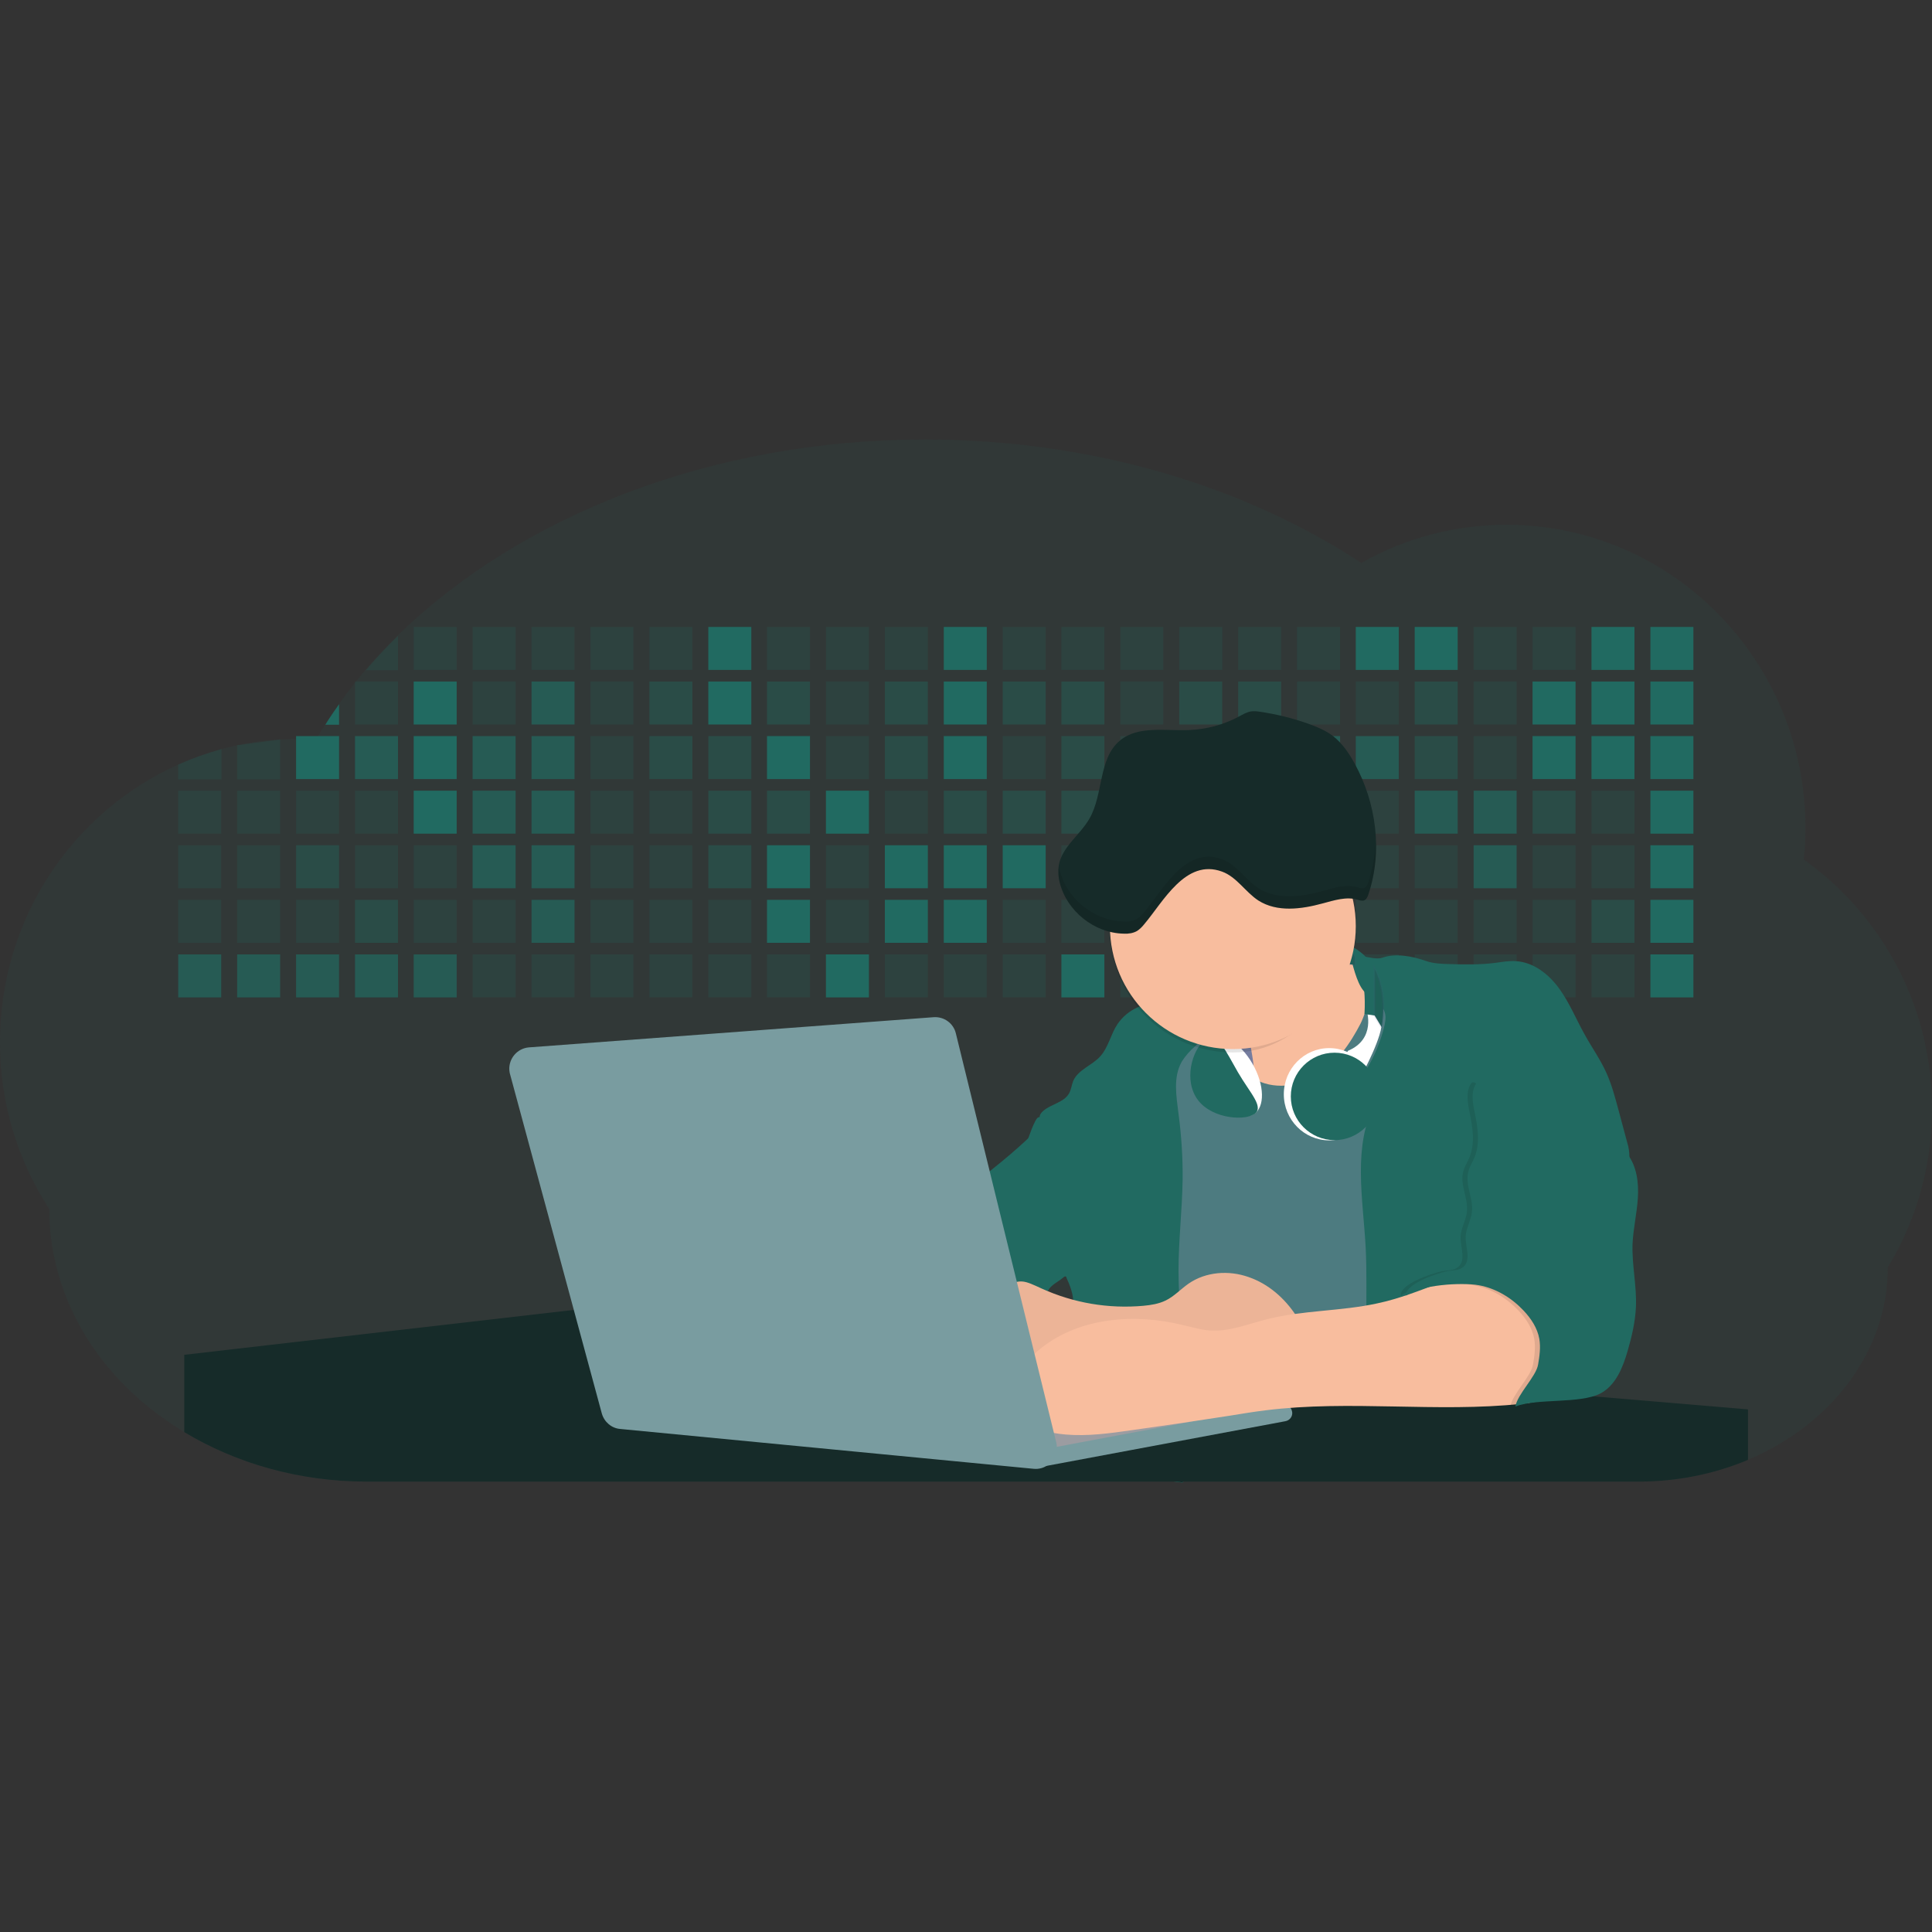<?xml version="1.0" encoding="utf-8"?>
<!-- Generator: Adobe Illustrator 21.0.2, SVG Export Plug-In . SVG Version: 6.00 Build 0)  -->
<svg version="1.1" id="Layer_1" xmlns="http://www.w3.org/2000/svg" xmlns:xlink="http://www.w3.org/1999/xlink" x="0px" y="0px"
	 viewBox="0 0 800 800" style="enable-background:new 0 0 800 800;" xml:space="preserve">
<rect x="0" y="0" width="800" height="800" fill="#333333" stroke="none"/>
<style type="text/css">
	.st0{opacity:0.1;fill:#216A61;enable-background:new    ;}
	.st1{opacity:0.2;fill:#216A61;enable-background:new    ;}
	.st2{fill:#216A61;}
	.st3{opacity:0.7;fill:#216A61;enable-background:new    ;}
	.st4{opacity:0.4;fill:#216A61;enable-background:new    ;}
	.st5{fill:#767D9F;}
	.st6{fill:#F8BD9E;}
	.st7{fill:#4D7B80;}
	.st8{fill:#162B29;}
	.st9{fill:#9C9CA1;}
	.st10{fill:#799CA0;}
	.st11{opacity:5.000000e-02;enable-background:new    ;}
	.st12{opacity:0.1;enable-background:new    ;}
	.st13{fill:#FFFFFF;}
	.st14{opacity:0.1;stroke:#4C4981;stroke-miterlimit:10;enable-background:new    ;}
</style>
<path class="st0" d="M800,459.1c0,11.7-1.6,23.4-4.8,34.7c-3.1,10.9-7.6,21.3-13.5,31c0,35-23.7,65.3-58,79.7c-14.3,6-29.7,9-45.3,9
	H151.9c-28.1,0-54.2-7.6-75.6-20.5c-6.1-3.7-11.9-7.9-17.4-12.5c-23.8-20.4-38.5-48.7-38.5-79.9C7,480-0.1,456,0,431.5
	c0-51.3,30.3-95.4,73.8-114.9c5.8-2.6,11.7-4.7,17.8-6.4c2.2-0.6,4.3-1.1,6.5-1.6c5.9-1.3,11.8-2.1,17.8-2.4
	c2.2-0.1,4.3-0.2,6.5-0.2h1.2c2.4,0,4.8,0.1,7.2,0.2l0.8-1.3c1-1.6,1.9-3.2,3-4.8c1.8-2.9,3.7-5.7,5.7-8.5c2.1-2.9,4.3-5.8,6.5-8.7
	l0.6-0.7c1.3-1.6,2.6-3.2,3.9-4.8c4.2-4.9,8.6-9.6,13.3-14.2C215.2,213.9,294.2,182,383,182c69.1,0,132.3,19.3,180.7,51.1
	c18.3-10.4,39-15.8,60.1-15.8c68.3,0,123.8,56.2,123.8,125.5c0,4.4-0.2,8.8-0.7,13.1C780.3,379.7,800.1,418.1,800,459.1z"/>
<path class="st1" d="M164.8,263.3v14.2h-13.3C155.7,272.6,160.1,267.9,164.8,263.3z"/>
<rect x="171.3" y="259.6" class="st1" width="17.8" height="17.8"/>
<rect x="195.7" y="259.6" class="st1" width="17.8" height="17.8"/>
<rect x="220.1" y="259.6" class="st1" width="17.8" height="17.8"/>
<rect x="244.5" y="259.6" class="st1" width="17.8" height="17.8"/>
<rect x="268.9" y="259.6" class="st1" width="17.8" height="17.8"/>
<rect x="293.3" y="259.6" class="st2" width="17.8" height="17.8"/>
<rect x="317.6" y="259.6" class="st1" width="17.8" height="17.8"/>
<rect x="342" y="259.6" class="st1" width="17.8" height="17.8"/>
<rect x="366.4" y="259.6" class="st1" width="17.8" height="17.8"/>
<rect x="390.8" y="259.6" class="st2" width="17.8" height="17.8"/>
<rect x="415.2" y="259.6" class="st1" width="17.8" height="17.8"/>
<rect x="439.5" y="259.6" class="st1" width="17.8" height="17.8"/>
<rect x="463.9" y="259.6" class="st1" width="17.8" height="17.8"/>
<rect x="488.3" y="259.6" class="st1" width="17.8" height="17.8"/>
<rect x="512.7" y="259.6" class="st1" width="17.8" height="17.8"/>
<rect x="537.1" y="259.6" class="st1" width="17.8" height="17.8"/>
<rect x="561.4" y="259.6" class="st2" width="17.8" height="17.8"/>
<rect x="585.8" y="259.6" class="st2" width="17.8" height="17.8"/>
<rect x="610.2" y="259.6" class="st1" width="17.8" height="17.8"/>
<rect x="634.6" y="259.6" class="st1" width="17.8" height="17.8"/>
<rect x="659" y="259.6" class="st2" width="17.8" height="17.8"/>
<rect x="683.4" y="259.6" class="st2" width="17.8" height="17.8"/>
<path class="st2" d="M140.4,291.6v8.5h-5.7C136.5,297.2,138.4,294.4,140.4,291.6z"/>
<rect x="147" y="282.2" class="st1" width="17.8" height="17.8"/>
<rect x="171.3" y="282.2" class="st2" width="17.8" height="17.8"/>
<rect x="195.7" y="282.2" class="st1" width="17.8" height="17.8"/>
<rect x="220.1" y="282.2" class="st3" width="17.8" height="17.8"/>
<rect x="244.5" y="282.2" class="st1" width="17.8" height="17.8"/>
<rect x="268.9" y="282.2" class="st4" width="17.8" height="17.8"/>
<rect x="293.3" y="282.2" class="st2" width="17.8" height="17.8"/>
<rect x="317.6" y="282.2" class="st4" width="17.8" height="17.8"/>
<rect x="342" y="282.2" class="st1" width="17.8" height="17.8"/>
<rect x="366.4" y="282.2" class="st4" width="17.8" height="17.8"/>
<rect x="390.8" y="282.2" class="st2" width="17.8" height="17.8"/>
<rect x="415.2" y="282.2" class="st4" width="17.8" height="17.8"/>
<rect x="439.5" y="282.2" class="st4" width="17.8" height="17.8"/>
<rect x="463.9" y="282.2" class="st1" width="17.8" height="17.8"/>
<rect x="488.3" y="282.2" class="st4" width="17.8" height="17.8"/>
<rect x="512.7" y="282.2" class="st4" width="17.8" height="17.8"/>
<rect x="537.1" y="282.2" class="st1" width="17.8" height="17.8"/>
<rect x="561.4" y="282.2" class="st1" width="17.8" height="17.8"/>
<rect x="585.8" y="282.2" class="st4" width="17.8" height="17.8"/>
<rect x="610.2" y="282.2" class="st1" width="17.8" height="17.8"/>
<rect x="634.6" y="282.2" class="st2" width="17.8" height="17.8"/>
<rect x="659" y="282.2" class="st2" width="17.8" height="17.8"/>
<rect x="683.4" y="282.2" class="st2" width="17.8" height="17.8"/>
<path class="st1" d="M91.7,310.2v12.5H73.8v-6.1C79.6,314,85.5,311.9,91.7,310.2z"/>
<polygon class="st1" points="116,306.2 116,322.7 98.2,322.7 98.2,308.6 "/>
<rect x="122.6" y="304.8" class="st2" width="17.8" height="17.8"/>
<rect x="147" y="304.8" class="st3" width="17.8" height="17.8"/>
<rect x="171.3" y="304.8" class="st2" width="17.8" height="17.8"/>
<rect x="195.7" y="304.8" class="st3" width="17.8" height="17.8"/>
<rect x="220.1" y="304.8" class="st3" width="17.8" height="17.8"/>
<rect x="244.5" y="304.8" class="st1" width="17.8" height="17.8"/>
<rect x="268.9" y="304.8" class="st4" width="17.8" height="17.8"/>
<rect x="293.3" y="304.8" class="st4" width="17.8" height="17.8"/>
<rect x="317.6" y="304.8" class="st2" width="17.8" height="17.8"/>
<rect x="342" y="304.8" class="st1" width="17.8" height="17.8"/>
<rect x="366.4" y="304.8" class="st4" width="17.8" height="17.8"/>
<rect x="390.8" y="304.8" class="st2" width="17.8" height="17.8"/>
<rect x="415.2" y="304.8" class="st1" width="17.8" height="17.8"/>
<rect x="439.5" y="304.8" class="st4" width="17.8" height="17.8"/>
<rect x="463.9" y="304.8" class="st1" width="17.8" height="17.8"/>
<rect x="488.3" y="304.8" class="st2" width="17.8" height="17.8"/>
<rect x="512.7" y="304.8" class="st1" width="17.8" height="17.8"/>
<rect x="537.1" y="304.8" class="st3" width="17.8" height="17.8"/>
<rect x="561.4" y="304.8" class="st3" width="17.8" height="17.8"/>
<rect x="585.8" y="304.8" class="st4" width="17.8" height="17.8"/>
<rect x="610.2" y="304.8" class="st1" width="17.8" height="17.8"/>
<rect x="634.6" y="304.8" class="st2" width="17.8" height="17.8"/>
<rect x="659" y="304.8" class="st2" width="17.8" height="17.8"/>
<rect x="683.4" y="304.8" class="st2" width="17.8" height="17.8"/>
<rect x="73.8" y="327.4" class="st1" width="17.8" height="17.8"/>
<rect x="98.2" y="327.4" class="st1" width="17.8" height="17.8"/>
<rect x="122.6" y="327.4" class="st1" width="17.8" height="17.8"/>
<rect x="147" y="327.4" class="st1" width="17.8" height="17.8"/>
<rect x="171.3" y="327.4" class="st2" width="17.8" height="17.8"/>
<rect x="195.7" y="327.4" class="st3" width="17.8" height="17.8"/>
<rect x="220.1" y="327.4" class="st3" width="17.8" height="17.8"/>
<rect x="244.5" y="327.4" class="st1" width="17.8" height="17.8"/>
<rect x="268.9" y="327.4" class="st1" width="17.8" height="17.8"/>
<rect x="293.3" y="327.4" class="st4" width="17.8" height="17.8"/>
<rect x="317.6" y="327.4" class="st4" width="17.8" height="17.8"/>
<rect x="342" y="327.4" class="st2" width="17.8" height="17.8"/>
<rect x="366.4" y="327.4" class="st1" width="17.8" height="17.8"/>
<rect x="390.8" y="327.4" class="st4" width="17.8" height="17.8"/>
<rect x="415.2" y="327.4" class="st4" width="17.8" height="17.8"/>
<rect x="439.5" y="327.4" class="st4" width="17.8" height="17.8"/>
<rect x="463.9" y="327.4" class="st4" width="17.8" height="17.8"/>
<rect x="488.3" y="327.4" class="st1" width="17.8" height="17.8"/>
<rect x="512.7" y="327.4" class="st1" width="17.8" height="17.8"/>
<rect x="537.1" y="327.4" class="st1" width="17.8" height="17.8"/>
<rect x="561.4" y="327.4" class="st1" width="17.8" height="17.8"/>
<rect x="585.8" y="327.4" class="st3" width="17.8" height="17.8"/>
<rect x="610.2" y="327.4" class="st3" width="17.8" height="17.8"/>
<rect x="634.6" y="327.4" class="st4" width="17.8" height="17.8"/>
<rect x="659" y="327.4" class="st1" width="17.8" height="17.8"/>
<rect x="683.4" y="327.4" class="st2" width="17.8" height="17.8"/>
<rect x="73.8" y="350" class="st1" width="17.8" height="17.8"/>
<rect x="98.2" y="350" class="st1" width="17.8" height="17.8"/>
<rect x="122.6" y="350" class="st4" width="17.8" height="17.8"/>
<rect x="147" y="350" class="st1" width="17.8" height="17.8"/>
<rect x="171.3" y="350" class="st1" width="17.8" height="17.8"/>
<rect x="195.7" y="350" class="st3" width="17.8" height="17.8"/>
<rect x="220.1" y="350" class="st3" width="17.8" height="17.8"/>
<rect x="244.5" y="350" class="st1" width="17.8" height="17.8"/>
<rect x="268.9" y="350" class="st1" width="17.8" height="17.8"/>
<rect x="293.3" y="350" class="st4" width="17.8" height="17.8"/>
<rect x="317.6" y="350" class="st2" width="17.8" height="17.8"/>
<rect x="342" y="350" class="st1" width="17.8" height="17.8"/>
<rect x="366.4" y="350" class="st2" width="17.8" height="17.8"/>
<rect x="390.8" y="350" class="st2" width="17.8" height="17.8"/>
<rect x="415.2" y="350" class="st2" width="17.8" height="17.8"/>
<rect x="439.5" y="350" class="st1" width="17.8" height="17.8"/>
<rect x="463.9" y="350" class="st2" width="17.8" height="17.8"/>
<rect x="488.3" y="350" class="st1" width="17.8" height="17.8"/>
<rect x="512.7" y="350" class="st1" width="17.8" height="17.8"/>
<rect x="537.1" y="350" class="st1" width="17.8" height="17.8"/>
<rect x="561.4" y="350" class="st1" width="17.8" height="17.8"/>
<rect x="585.8" y="350" class="st1" width="17.8" height="17.8"/>
<rect x="610.2" y="350" class="st3" width="17.8" height="17.8"/>
<rect x="634.6" y="350" class="st1" width="17.8" height="17.8"/>
<rect x="659" y="350" class="st1" width="17.8" height="17.8"/>
<rect x="683.4" y="350" class="st2" width="17.8" height="17.8"/>
<rect x="73.8" y="372.6" class="st1" width="17.8" height="17.8"/>
<rect x="98.2" y="372.6" class="st1" width="17.8" height="17.8"/>
<rect x="122.6" y="372.6" class="st1" width="17.8" height="17.8"/>
<rect x="147" y="372.6" class="st4" width="17.8" height="17.8"/>
<rect x="171.3" y="372.6" class="st1" width="17.8" height="17.8"/>
<rect x="195.7" y="372.6" class="st1" width="17.8" height="17.8"/>
<rect x="220.1" y="372.6" class="st3" width="17.8" height="17.8"/>
<rect x="244.5" y="372.6" class="st1" width="17.8" height="17.8"/>
<rect x="268.9" y="372.6" class="st1" width="17.8" height="17.8"/>
<rect x="293.3" y="372.6" class="st1" width="17.8" height="17.8"/>
<rect x="317.6" y="372.6" class="st2" width="17.8" height="17.8"/>
<rect x="342" y="372.6" class="st1" width="17.8" height="17.8"/>
<rect x="366.4" y="372.6" class="st2" width="17.8" height="17.8"/>
<rect x="390.8" y="372.6" class="st2" width="17.8" height="17.8"/>
<rect x="415.2" y="372.6" class="st1" width="17.8" height="17.8"/>
<rect x="439.5" y="372.6" class="st1" width="17.8" height="17.8"/>
<rect x="463.9" y="372.6" class="st1" width="17.8" height="17.8"/>
<rect x="488.3" y="372.6" class="st1" width="17.8" height="17.8"/>
<rect x="512.7" y="372.6" class="st1" width="17.8" height="17.8"/>
<rect x="537.1" y="372.6" class="st1" width="17.8" height="17.8"/>
<rect x="561.4" y="372.6" class="st1" width="17.8" height="17.8"/>
<rect x="585.8" y="372.6" class="st1" width="17.8" height="17.8"/>
<rect x="610.2" y="372.6" class="st1" width="17.8" height="17.8"/>
<rect x="634.6" y="372.6" class="st1" width="17.8" height="17.8"/>
<rect x="659" y="372.6" class="st4" width="17.8" height="17.8"/>
<rect x="683.4" y="372.6" class="st2" width="17.8" height="17.8"/>
<rect x="73.8" y="395.2" class="st3" width="17.8" height="17.8"/>
<rect x="98.2" y="395.2" class="st3" width="17.8" height="17.8"/>
<rect x="122.6" y="395.2" class="st3" width="17.8" height="17.8"/>
<rect x="147" y="395.2" class="st3" width="17.8" height="17.8"/>
<rect x="171.3" y="395.2" class="st3" width="17.8" height="17.8"/>
<rect x="195.7" y="395.2" class="st1" width="17.8" height="17.8"/>
<rect x="220.1" y="395.2" class="st1" width="17.8" height="17.8"/>
<rect x="244.5" y="395.2" class="st1" width="17.8" height="17.8"/>
<rect x="268.9" y="395.2" class="st1" width="17.8" height="17.8"/>
<rect x="293.3" y="395.2" class="st1" width="17.8" height="17.8"/>
<rect x="317.6" y="395.2" class="st1" width="17.8" height="17.8"/>
<rect x="342" y="395.2" class="st2" width="17.8" height="17.8"/>
<rect x="366.4" y="395.2" class="st1" width="17.8" height="17.8"/>
<rect x="390.8" y="395.2" class="st1" width="17.8" height="17.8"/>
<rect x="415.2" y="395.2" class="st1" width="17.8" height="17.8"/>
<rect x="439.5" y="395.2" class="st2" width="17.8" height="17.8"/>
<rect x="463.9" y="395.2" class="st1" width="17.8" height="17.8"/>
<rect x="488.3" y="395.2" class="st1" width="17.8" height="17.8"/>
<rect x="512.7" y="395.2" class="st1" width="17.8" height="17.8"/>
<rect x="537.1" y="395.2" class="st1" width="17.8" height="17.8"/>
<rect x="561.4" y="395.2" class="st1" width="17.8" height="17.8"/>
<rect x="585.8" y="395.2" class="st1" width="17.8" height="17.8"/>
<rect x="610.2" y="395.2" class="st1" width="17.8" height="17.8"/>
<rect x="634.6" y="395.2" class="st1" width="17.8" height="17.8"/>
<rect x="659" y="395.2" class="st1" width="17.8" height="17.8"/>
<rect x="683.4" y="395.2" class="st2" width="17.8" height="17.8"/>
<circle class="st5" cx="513.7" cy="436.5" r="24.4"/>
<path class="st6" d="M512.4,405.5c2.4,10.6,4.5,21.3,6.2,32.1c0.5,3.2,1,6.6-0.2,9.6c-1,2.5-3,4.5-4.5,6.7c-1.6,2.2-2.7,5-1.8,7.6
	c0.9,2.5,3.7,3.9,6.3,4.6c7.5,2,15.5,0.6,23-1.6c3.4-0.9,6.6-2.2,9.7-4c3.2-2,5.8-4.8,8.2-7.7c10.9-13.2,18.1-29.1,24.8-44.9
	c-8.8,0.8-17.4-2.7-23.2-9.3c-2.8-3.2-4.8-7.7-3.2-11.7c-4.6,2.5-10,2.7-14.9,4.4c-3,1.2-6,2.6-8.7,4.3c-3.3,1.9-6.7,3.9-10,5.9
	C520.3,403.7,516.8,405.7,512.4,405.5z"/>
<path class="st7" d="M563.4,423.8c-4.3,8.3-9.8,16.3-17.8,21.3c-7.9,5-18.6,6.3-26.6,1.4c-3.9-2.4-6.9-6-10.3-9.1
	c-3.4-3.1-7.7-5.7-12.3-5.3c-5.1,0.4-9,4.4-12.4,8.2c-5.1,5.7-10.1,11.7-13.8,18.5c-7,13.1-8.7,28.4-8.3,43.2
	c0.3,14.8,2.5,29.6,2.5,44.4c0.1,18.2-3,36.3-6.1,54.3c28.7-3.5,57.5,4.2,86.3,7.1c18.4,1.9,37,1.9,55.5,1.8c3.3,0,6.7-0.1,9.4-1.9
	c1.7-1.2,3-2.8,3.9-4.6c2.6-4.7,3.6-10.1,4.3-15.4c1.8-13.4,1.9-27,1.9-40.6c0.1-32.9,0.2-65.9-3.9-98.5c-1-8-2.3-16.1-5.4-23.6
	c-3.1-7.5-8.1-14.4-15.1-18.4c-4.5-2.6-15-7.1-20.3-4.5C569,405,566.2,418.2,563.4,423.8z"/>
<path class="st2" d="M565.5,516.6c-1.1-20.3-5.5-41.9,3.9-59.9c2.3-4.4-6-9.9-3.4-14.2c3.1-5.2,5.5-10.9,7-16.7c0.5-2,1-4.2,0.5-6.2
	c-0.9-3.7-4.6-5.9-7.7-8.2c-3.4-2.5-5.2-10.1-6.3-14.2c-1.1-4.1,8.8,0.8,12.8-0.6c5.5-2,12.5-0.7,18.1,1.3c3.1,1.1,6.4,1.2,9.7,1.3
	c6.4,0.2,12.8,0.3,19.1-0.5c2.8-0.4,5.7-0.9,8.5-0.7c7.3,0.4,13.6,5.4,17.9,11.3c4.3,5.9,7,12.7,10.6,19.1c2.9,5.3,6.5,10.3,9,15.9
	c2.2,4.9,3.6,10.2,5,15.4l3.6,13.4c0.6,1.9,0.9,3.9,0.9,6c-0.2,2.1-1.1,4.1-2.1,6.1c-3.6,7.1-8,13.8-13.1,19.9
	c-7.5,9.3-16.7,17.6-21.2,28.7c-1.7,4.3-2.7,8.9-3.6,13.5c-3.6,18.3-6.1,36.8-7.6,55.3c-8.2-3.8-16.7-6.6-25.5-8.5
	c-4.4-0.9-8.8-1.6-13.3-2.1c-3.9-0.4-9,0.4-12.7-0.7c-6.2-1.8-6.9-12.3-7.9-17.8c-1.5-8.8-1.8-17.7-1.9-26.6
	C565.7,536.7,566,526.6,565.5,516.6z"/>
<path class="st2" d="M428.8,478.7c2.9,16.8,6.2,33.6,12.6,49.4c-0.2,0.2-0.3,0.3-0.5,0.4c-0.6,0.5-1.2,0.9-1.8,1.4
	c-1.4,1-3,1.9-4.2,3.2c-0.5,0.5-0.8,1.1-1,1.7c-0.4,1-0.4,2.1,0,3.1c-3.3,1.5-7.2,1-11,0.9c-3.2-0.1-6.3,0-8.9,1.8
	c-3.6,2.5-4.7,7.2-5.3,11.6c-0.2,1.6-0.4,3.2-0.6,4.7c-0.1,1.5-0.3,2.9-0.4,4.4c-0.3,4.9-0.4,9.8-0.1,14.7c0,0.9,0.1,1.8,0.1,2.7
	c-11.4-0.3-21.8-6.2-31.7-12c-2.3-1.3-4.6-2.7-6-4.9c-1.3-2.1-1.9-4.7-1.6-7.2c0-0.4,0.1-0.7,0.1-1.1c0.3-2.1,0.9-4.1,1.6-6.1
	c3.1-8.3,7.6-16.1,13.4-22.8c2.5-2.9,5.3-5.8,6.5-9.5c0.5-1.6,0.7-3.3,1.2-4.9c2.3-6.9,10.7-10.2,13.6-16.9c0.7-1.6,1-3.4,1.9-4.9
	c0.8-1.3,1.8-2.4,3-3.3c0.5-0.4,1-0.8,1.6-1.3c4.9-3.9,9.6-7.9,14.2-12.2c0.8-0.8,1.7-1.6,2.5-2.4
	C428,472.4,428.2,475.5,428.8,478.7z"/>
<path class="st2" d="M499.3,429c-1,1.1-2.1,2.1-3.2,3.1l-0.3,0.3l-1.1,1c-2.1,1.8-3.8,3.8-5.3,6.1l-0.1,0.2
	c-3.6,6.4-2.2,14.2-1.3,21.5c1.2,9,1.8,18.2,1.7,27.3c-0.2,12.6-1.7,25.1-1.7,37.7c0,2.9,0.1,5.7,0.2,8.6c0.2,4.6,0.6,9.3,1,13.9
	c0.5,5.1,1,10.1,1.5,15.2c0.4,3.9,0.8,7.8,1.1,11.8c0.2,2,0.3,4,0.4,6.1c0.1,2.4,0.3,4.8,0.3,7.1l0,0c0,1.5,0.1,3,0.1,4.5
	c0,0.9,0,1.7,0,2.6c0,1.6,0,3.3-0.1,4.9c-0.1,2.1-0.2,4.2-0.4,6.3c-0.2,2.3-0.6,4.8-2.2,6.4c-0.1,0.1-0.2,0.2-0.3,0.3l-2.3-0.3
	c-15.6-1.9-31.4-2.2-47.1-0.8c0.3-2.4,0.7-4.7,1-7.1c0.1-1.1,0.3-2.2,0.4-3.4c0.2-1.3,0.3-2.6,0.4-3.9c0.2-1.4,0.3-2.8,0.4-4.2
	c0.4-3.6,0.7-7.2,1-10.8c0.4-5.3,0.7-10.5,0.9-15.8c0.1-2.5,0.2-5,0.2-7.6c0.1-3.1,0.1-6.3,0.1-9.4c0-3,0-6.1-0.1-9.2c0-1,0-2-0.1-3
	c-0.1-0.9-0.2-1.8-0.4-2.7c-0.5-2-1.2-4-2.1-5.9c-0.2-0.4-0.3-0.7-0.4-1.1c-0.1-0.2-0.2-0.4-0.2-0.6c4-3.6,6.9-8.4,9.7-13.1
	c4.5-7.6,9-15.6,9.8-24.4c0.7-8.8-3.6-18.7-12-21.4c-2.3-0.7-4.7-0.9-7.1-1.3c-2.2-0.4-6.9-1.3-9.4-2.9c-1.4,1.4-2.8,2.8-4.2,4.2
	c0.1-2.1,0.6-4.2,1.5-6.1l1,0c-0.1-0.2-0.1-0.5-0.1-0.7c0-0.7,0.5-1.6,1.6-2.5c3.3-2.8,8.5-3.4,10.6-7.2c0.9-1.6,1-3.4,1.7-5.1
	c2-4.7,7.8-6.4,11.2-10.2s4.3-9.1,7.1-13.3c2.1-3.1,5-5.5,8.4-7c0.3-0.1,0.6-0.3,0.9-0.4c5.8-2.5,12.7-3,18.7-3
	c2.3,0,8.4,0.1,11.4,1.3c0.5,0.2,0.9,0.4,1.3,0.8C506.6,419.3,501.6,426.5,499.3,429z"/>
<path class="st2" d="M429.9,462.7c10.9-3.3,22.7-2.1,32.7,3.4c5,2.8,9.6,6.7,12.3,11.7c4.2,7.6,4,16.7,3.7,25.3
	c-0.1,4.3-0.3,8.8-2.2,12.7c-2.2,4.5-6.4,7.6-10.6,10.1c-2.7,1.7-5.6,3-8.6,3.7c-4.7,1-9.6,0.2-14.3-0.7c-5.1-1-10.7-2.1-14.2-5.9
	c-2.1-2.2-3.2-5.1-4.4-7.9c-1.6-4.1-3.3-8.2-4.9-12.2c-2.8-7.1-3.8-13,0-19.8c1.7-3.1,3.8-6.1,5.5-9.2
	C425.5,472.1,428.5,463.1,429.9,462.7z"/>
<path class="st8" d="M723.8,583.6v20.9c-14.3,6-29.7,9-45.3,9H489.9c-0.1,0.1-0.2,0.2-0.3,0.3l-2.3-0.3H151.9
	c-28.1,0-54.2-7.6-75.6-20.5V561l161.3-18.6h0.1l94,8l24.3,2.1l12.6,1.1l26.1,2.2l13.4,1.1l19.6,1.7l2.8,0.2l14.1,1.2l19.1,1.6
	l26.9,2.3l44.9,3.8l31.6,2.7l51.8,4.4l9.9,0.8l1.1,0.1l0.9,0.1l13,1.1l14.3,1.2l1.7,0.1L723.8,583.6z"/>
<polygon class="st9" points="534.3,582.8 332.1,548.3 324.2,587.9 416.9,599 445.5,602.6 524,587.1 "/>
<path class="st10" d="M429.6,600.6l101.3-19c1.9-0.4,3.7,0.9,4.1,2.8c0,0.2,0.1,0.4,0.1,0.7l0,0c0,1.7-1.2,3.1-2.9,3.4L433.3,607
	L429.6,600.6z"/>
<path class="st6" d="M473.5,540.7c3.2-0.3,6.3-0.8,9.2-2.2c3.5-1.7,6.2-4.7,9.5-7c7.1-4.9,16.6-5.6,24.8-2.7c8.2,2.8,15,8.8,19.7,16
	c3.2,4.8,5.5,10.9,3.3,16.2c-0.8,1.6-1.7,3.1-2.9,4.5l-5.8,7.6c-1.1,1.6-2.4,3-4,4.3c-2.2,1.6-4.9,2.2-7.6,2.6
	c-7.1,1-14.3,0.4-21.5,0.9c-12.3,0.8-24.3,4.8-36.6,4.6c-7.1-0.1-14.1-1.5-21-2.9l-30.6-6.3c-5.3-1.1-11.3-2.7-13.9-7.5
	c-1.1-2.2-1.3-4.7-1.5-7.1c-0.4-6.7,0-14.2,4.7-19.1c4.4-4.6,11.3-6,16.6-9.4c6.4-4.1,8.5-2.8,15.3,0.3
	C444.6,539.6,459.1,542,473.5,540.7z"/>
<path class="st11" d="M473.5,540.7c3.2-0.3,6.3-0.8,9.2-2.2c3.5-1.7,6.2-4.7,9.5-7c7.1-4.9,16.6-5.6,24.8-2.7
	c8.2,2.8,15,8.8,19.7,16c3.2,4.8,5.5,10.9,3.3,16.2c-0.8,1.6-1.7,3.1-2.9,4.5l-5.8,7.6c-1.1,1.6-2.4,3-4,4.3
	c-2.2,1.6-4.9,2.2-7.6,2.6c-7.1,1-14.3,0.4-21.5,0.9c-12.3,0.8-24.3,4.8-36.6,4.6c-7.1-0.1-14.1-1.5-21-2.9l-30.6-6.3
	c-5.3-1.1-11.3-2.7-13.9-7.5c-1.1-2.2-1.3-4.7-1.5-7.1c-0.4-6.7,0-14.2,4.7-19.1c4.4-4.6,11.3-6,16.6-9.4c6.4-4.1,8.5-2.8,15.3,0.3
	C444.6,539.6,459.1,542,473.5,540.7z"/>
<path class="st6" d="M596.5,531.1c-8.6,3.3-17.2,6.7-26.2,8.6c-15.1,3.3-30.9,2.8-45.8,6.6c-7.9,2-15.8,5.3-23.9,4.6
	c-3.6-0.3-7.1-1.4-10.7-2.2c-19.8-4.9-42.4-3.3-58.5,9.3c-5.5,4.3-10,9.7-14.1,15.4c-3.3,4.6-2.2,11,2.4,14.3c0.5,0.4,1.1,0.7,1.7,1
	c6.3,2.9,13,4.7,19.8,5.3c9.2,0.8,18.4-0.5,27.5-1.8c13.6-1.9,27.1-3.9,40.6-6c4.9-0.8,9.7-1.6,14.6-2.2c35.1-4.4,70.9,1,106.1-2.7
	c3.6-0.4,7.2-0.9,10.4-2.4c8.2-3.8,12.3-14,10.6-22.9s-8.2-16.3-16.1-20.9c-6.6-3.8-13.7-5.4-21-7
	C607.2,526.5,603,528.6,596.5,531.1z"/>
<path class="st12" d="M671.8,477.9c3.9,5.1,4.7,11.9,4.3,18.2s-1.9,12.6-2.2,19c-0.3,8.8,1.8,17.5,1.4,26.2
	c-0.3,6.1-1.7,12.1-3.4,18c-2,6.9-4.9,14.3-11.3,17.7c-8.5,4.4-26.3,1.9-35.2,5.4c0.8-5.1,8.6-12.4,9.4-17.4
	c0.6-3.5,1.1-7.1,0.5-10.6c-0.8-4.5-3.4-8.4-6.5-11.7c-5-5.3-11.4-9.2-18.5-10.5c-7.1-1.3-24.5-0.2-30.2,4.3
	c-0.7-4.6,12.3-9.1,16.9-10.1c2.3-0.5,4.9-0.2,6.7-1.7c3.5-2.7,1-8.2,1.1-12.6c0.1-3.5,2.2-6.7,2.6-10.2c0.7-5.6-3-11.3-1.5-16.8
	c0.5-2,1.7-3.8,2.5-5.7c2.5-5.9,1.4-12.7,0.1-18.9c-0.8-3.9-1.6-8.4,0.6-11.8c2-3.1,7.8,8,11.5,7.5c12.2-1.7,23.3-10.8,33.1-3.4
	c5,3.8,5.7,7.7,7.7,13.1C663.5,471,668.5,473.6,671.8,477.9z"/>
<path class="st2" d="M673.9,477.9c3.9,5.1,4.7,11.9,4.3,18.2s-1.9,12.6-2.2,19c-0.3,8.8,1.8,17.5,1.4,26.2c-0.3,6.1-1.7,12.1-3.4,18
	c-2,6.9-4.9,14.3-11.3,17.7c-8.5,4.4-26.3,1.9-35.2,5.4c0.8-5.1,8.6-12.4,9.4-17.4c0.6-3.5,1.1-7.1,0.5-10.6
	c-0.8-4.5-3.4-8.4-6.5-11.7c-5-5.3-11.4-9.2-18.5-10.5c-7.1-1.3-24.5-0.2-30.2,4.3c-0.7-4.6,12.3-9.1,16.9-10.1
	c2.3-0.5,4.9-0.2,6.7-1.7c3.5-2.7,1-8.2,1.1-12.6c0.1-3.5,2.2-6.7,2.6-10.2c0.7-5.6-3-11.3-1.5-16.8c0.5-2,1.7-3.8,2.5-5.7
	c2.5-5.9,1.4-12.7,0.1-18.9c-0.8-3.9-1.6-8.4,0.6-11.8c2-3.1,6-4.3,9.7-4.9c12.4-1.7,24.9,1.6,35,9c5,3.8,5.7,7.7,7.7,13.1
	C665.6,471,670.6,473.6,673.9,477.9z"/>
<path class="st10" d="M211.2,444.8l38,140.5c1,3.5,4,6.1,7.6,6.4L428,608.2c4.8,0.5,9.1-3.1,9.6-7.9c0.1-1,0-2-0.2-2.9l-41.6-169.5
	c-1-4.2-4.9-7-9.2-6.7L219,433.7c-4.8,0.4-8.4,4.6-8.1,9.4C211,443.7,211,444.2,211.2,444.8z"/>
<ellipse class="st13" cx="550.4" cy="453.1" rx="18.8" ry="19.1"/>
<path class="st13" d="M565.9,418.4c0,0,4,11.8-7.7,16.7l-1.5,2.6l7.3,7.2c0,0,9-16.5,8.1-22.3C572,422.6,570.6,416.7,565.9,418.4z"
	/>
<circle class="st2" cx="552.6" cy="454" r="18.1"/>
<path class="st2" d="M572.1,425.3l-2.9-4.8l-4.2-0.6c0.9-15.7-3.2-20.3-3.2-20.3l-0.9-0.1l-4.1-0.4l-7.7-8v-2.3
	c10.9,1.3,16.9,6.5,20.1,12.5C574.9,411.9,572.1,425.3,572.1,425.3z"/>
<path class="st14" d="M561,396.6v2.9l-4.1-0.4l-7.7-8C549.1,391.1,561.1,393.8,561,396.6z"/>
<path class="st14" d="M572.1,425.3l-2.9-4.8v-19.2C574.9,411.9,572.1,425.3,572.1,425.3z"/>
<ellipse transform="matrix(0.866 -0.5 0.5 0.866 -154.466 314.625)" class="st13" cx="509.9" cy="445.5" rx="10.1" ry="18.4"/>
<path class="st2" d="M512.6,444c5.1,8.8,11.3,14.7,6.5,17.5s-18.9,1.4-24-7.4s-0.5-21,4.4-23.8C504.3,427.5,507.5,435.2,512.6,444z"
	/>
<path class="st12" d="M557.9,380.6c0,28.1-19.3,55.2-47.4,55.2c-28.1,0-50.9-22.8-50.9-50.9c0-28.1,22.8-50.9,50.9-50.9
	C538.6,334,557.9,352.4,557.9,380.6z"/>
<circle class="st6" cx="510.5" cy="383.5" r="50.9"/>
<path class="st8" d="M506,360.9c6.1,2.2,9.7,8.5,15.1,12c7.7,4.9,17.7,3.6,26.5,1.2c4.9-1.3,10-3,14.8-1.5c0.7,0.3,1.5,0.4,2.3,0.3
	c1-0.3,1.6-1.5,1.9-2.5c6-17.8,3.3-37.9-5.7-54.3c-2.3-4.2-5.1-8.3-8.9-11.3c-3-2.3-6.6-3.8-10.2-5.1c-6.5-2.3-13.3-4-20.2-5
	c-1.2-0.2-2.5-0.3-3.7-0.1c-1.7,0.3-3.2,1.2-4.7,2c-6.4,3.5-13.6,5.4-20.9,5.7c-9.8,0.4-21-1.9-28.5,4.3
	c-9.1,7.5-6.8,22.2-12.7,32.4c-3.9,6.8-11.4,11.7-12.7,19.4c-0.3,2.4-0.2,4.7,0.4,7c2.9,11.8,14.3,21,26.6,21.2
	c1.9,0.1,3.8-0.2,5.4-1.1c1.1-0.7,2.1-1.7,2.9-2.7C481.7,373.4,490.9,355.4,506,360.9z"/>
<path class="st12" d="M566.6,365.3c-0.3,1-0.9,2.2-1.9,2.5c-0.8,0.1-1.5,0-2.3-0.3c-4.8-1.5-10,0.1-14.8,1.5
	c-8.8,2.4-18.8,3.7-26.5-1.2c-5.4-3.5-9-9.8-15.1-12c-15.1-5.6-24.3,12.5-32.3,22c-0.8,1.1-1.8,2-2.9,2.7c-1.7,0.9-3.5,1.3-5.4,1.1
	c-12.2-0.2-23.7-9.4-26.6-21.2c-0.2-0.7-0.3-1.4-0.4-2.1c0,0.1,0,0.1,0,0.2c-0.3,2.4-0.2,4.7,0.4,7c2.9,11.8,14.4,21,26.6,21.2
	c1.9,0.1,3.8-0.2,5.4-1.1c1.1-0.7,2.1-1.7,2.9-2.7c8-9.5,17.2-27.6,32.3-22c6.1,2.2,9.7,8.5,15.1,12c7.7,4.9,17.7,3.6,26.5,1.2
	c4.9-1.3,10-3,14.8-1.5c0.7,0.3,1.5,0.4,2.3,0.3c1-0.3,1.6-1.5,1.9-2.5c2.4-7.3,3.5-14.9,3.1-22.6
	C569.5,353.8,568.4,359.7,566.6,365.3z"/>
</svg>
